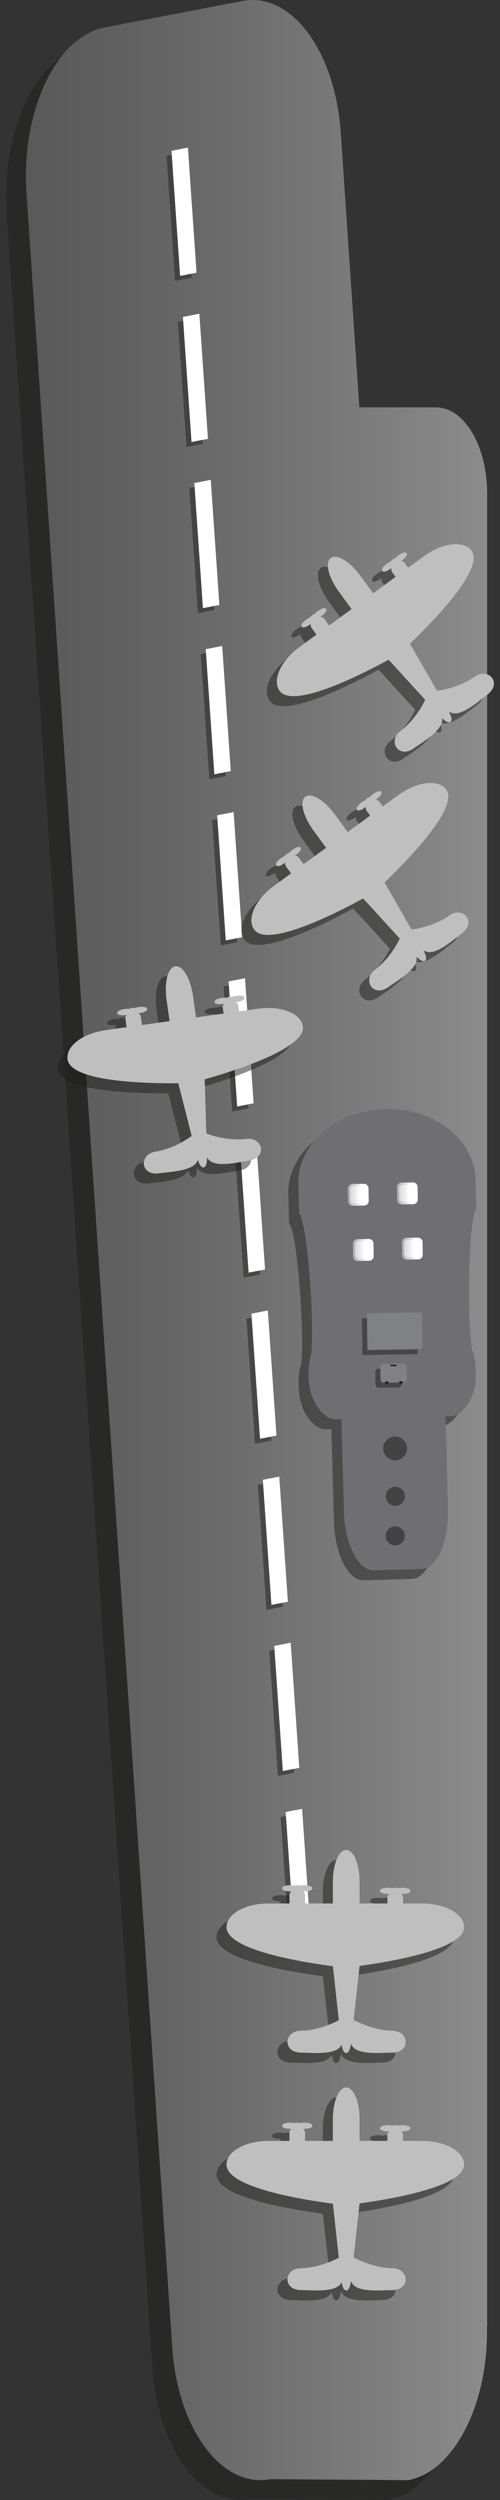 <?xml version="1.0" encoding="utf-8"?>
<!-- Generator: Adobe Illustrator 15.1.0, SVG Export Plug-In . SVG Version: 6.00 Build 0)  -->
<!DOCTYPE svg PUBLIC "-//W3C//DTD SVG 1.1//EN" "http://www.w3.org/Graphics/SVG/1.1/DTD/svg11.dtd">
<svg version="1.1" id="Layer_1" xmlns="http://www.w3.org/2000/svg" xmlns:xlink="http://www.w3.org/1999/xlink" x="0px" y="0px"
	 width="100px" height="500px" viewBox="0 -200 100 500" enable-background="new 0 -200 100 500" xml:space="preserve">
<rect x="0" y="-200" width="100" height="500" fill="#333333" stroke="none"/>
<g>
	<g>
		<g>
			<g opacity="0.5">
				<path fill="#1D1D1B" d="M93.465-97.31c0-9.523-4.581-17.246-10.233-17.246H67.9l-3.715-54.965
					c-1.104-16.34-9.942-28.183-19.64-26.318l-27.598,5.303c-9.699,1.86-16.726,16.752-15.619,33.091l29.153,430.931
					c1.104,16.34,9.939,28.18,19.636,26.32L77.718,300c9.242-1.777,16.047-15.402,15.703-30.828h0.044V-97.31z"/>
			</g>
			<g>
				
					<linearGradient id="SVGID_1_" gradientUnits="userSpaceOnUse" x1="519.016" y1="-441.318" x2="519.016" y2="-349.066" gradientTransform="matrix(0 1 1 0 446.5 -471)">
					<stop  offset="0" style="stop-color:#595959"/>
					<stop  offset="0.314" style="stop-color:#656565"/>
					<stop  offset="0.876" style="stop-color:#848484"/>
					<stop  offset="1" style="stop-color:#8C8C8C"/>
				</linearGradient>
				<path fill="url(#SVGID_1_)" d="M97.433-101.277c0-9.523-4.58-17.246-10.233-17.246H71.87l-3.718-54.964
					c-1.104-16.341-9.939-28.184-19.639-26.319l-27.598,5.303c-9.698,1.86-16.727,16.752-15.619,33.091l29.153,430.93
					c1.104,16.34,9.94,28.182,19.637,26.32l27.601,0.193c9.242-1.777,16.047-15.402,15.703-30.828h0.043V-101.277z"/>
			</g>
		</g>
		<g>
			<g opacity="0.5">
				<polygon fill="#1D1D1B" points="38.308,-144.457 35.021,-143.818 33.301,-168.838 36.586,-169.479 				"/>
				<polygon fill="#1D1D1B" points="40.589,-111.233 37.304,-110.591 35.584,-135.614 38.87,-136.254 				"/>
				<polygon fill="#1D1D1B" points="42.873,-78.006 39.587,-77.37 37.867,-102.391 41.152,-103.028 				"/>
				<polygon fill="#1D1D1B" points="45.157,-44.785 41.87,-44.142 40.15,-69.164 43.437,-69.806 				"/>
				<polygon fill="#1D1D1B" points="47.439,-11.557 44.154,-10.918 42.435,-35.938 45.72,-36.581 				"/>
				<polygon fill="#1D1D1B" points="49.724,21.665 46.437,22.309 44.718,-2.714 48.004,-3.354 				"/>
				<polygon fill="#1D1D1B" points="52.006,54.895 48.72,55.529 47,30.509 50.288,29.873 				"/>
				<polygon fill="#1D1D1B" points="54.291,88.115 51.004,88.758 49.286,63.736 52.57,63.096 				"/>
				<polygon fill="#1D1D1B" points="56.574,121.344 53.288,121.979 51.568,96.961 54.855,96.322 				"/>
				<polygon fill="#1D1D1B" points="58.857,154.568 55.57,155.205 53.851,130.186 57.138,129.545 				"/>
				<polygon fill="#1D1D1B" points="61.142,187.793 57.853,188.43 56.135,163.408 59.421,162.771 				"/>
			</g>
			<g>
				<g>
					<polygon fill="#FFFFFF" points="39.308,-145.457 36.021,-144.818 34.301,-169.838 37.586,-170.479 					"/>
					<polygon fill="#FFFFFF" points="41.589,-112.233 38.304,-111.591 36.584,-136.614 39.87,-137.254 					"/>
					<polygon fill="#FFFFFF" points="43.873,-79.006 40.587,-78.37 38.867,-103.391 42.152,-104.028 					"/>
					<polygon fill="#FFFFFF" points="46.157,-45.785 42.87,-45.142 41.15,-70.164 44.437,-70.806 					"/>
					<polygon fill="#FFFFFF" points="48.439,-12.557 45.154,-11.918 43.435,-36.938 46.72,-37.581 					"/>
					<polygon fill="#FFFFFF" points="50.724,20.665 47.437,21.309 45.718,-3.714 49.004,-4.354 					"/>
					<polygon fill="#FFFFFF" points="53.006,53.895 49.721,54.529 48,29.509 51.288,28.873 					"/>
					<polygon fill="#FFFFFF" points="55.291,87.115 52.004,87.758 50.286,62.736 53.57,62.096 					"/>
					<polygon fill="#FFFFFF" points="57.574,120.344 54.288,120.979 52.568,95.961 55.855,95.322 					"/>
					<polygon fill="#FFFFFF" points="59.857,153.568 56.57,154.205 54.851,129.186 58.138,128.545 					"/>
					<polygon fill="#FFFFFF" points="62.142,186.793 58.853,187.43 57.135,162.408 60.421,161.771 					"/>
				</g>
			</g>
		</g>
		<g>
			<g opacity="0.5">
				<path fill="#1D1D1B" d="M93.25,43.646l-0.161-5.805c-0.221-8.021-8.325-14.302-18.11-14.032
					c-9.781,0.271-17.529,6.99-17.31,15.011l0.16,5.803c1.878,2.477,3.192,25.3,2.325,28.46c-0.834,3.041-0.483,7.117,0.845,9.486
					c1.163,2.088,2.665,3.34,4.267,3.297l1.01-0.029l0.508,18.355c0.183,6.611,2.846,11.949,5.924,11.865l9.632-0.268
					c3.077-0.086,5.442-5.562,5.261-12.172l-0.508-18.354l1.012-0.029c1.604-0.045,3.03-1.379,4.082-3.529
					c1.188-2.436,1.317-6.523,0.313-9.52C91.458,69.084,91.51,46.221,93.25,43.646z"/>
			</g>
			<g>
				<path fill="#6F6F73" d="M95.25,41.646l-0.161-5.805c-0.221-8.021-8.325-14.302-18.11-14.032
					c-9.781,0.271-17.529,6.99-17.31,15.011l0.16,5.803c1.878,2.477,3.192,25.3,2.325,28.46c-0.834,3.041-0.483,7.117,0.845,9.486
					c1.163,2.088,2.665,3.34,4.267,3.297l1.01-0.029l0.508,18.355c0.183,6.611,2.846,11.949,5.924,11.865l9.632-0.268
					c3.077-0.086,5.442-5.562,5.261-12.172l-0.508-18.354l1.012-0.029c1.604-0.045,3.03-1.379,4.082-3.529
					c1.188-2.436,1.317-6.523,0.313-9.52C93.458,67.084,93.51,44.221,95.25,41.646z"/>
			</g>
		</g>
		<g>
			<g>
				<g opacity="0.5">
					<path fill="#1D1D1B" d="M66.193,211.191c0.046-0.072,0.086-0.148,0.127-0.227c0.148,0.852,0.421,1.641,0.922,1.641
						c0.543,0,0.816-0.92,0.956-1.85c0.073,0.152,0.149,0.301,0.235,0.436c1.012,1.576,4.453,1.455,6.731,1.369
						c0.448-0.014,0.851-0.029,1.185-0.029c1.926,0,2.789-1.066,2.789-2.131c0-1.07-0.912-2.221-2.607-2.246
						c-3.312-0.051-6.286-1.371-7.799-2.176l1.162-10.611h0.021v-0.18c6.317-0.863,20.911-3.34,20.911-7.762
						c0-2.609-3.756-4.73-8.373-4.73h-3.855v-1.162c0-0.316-0.162-0.584-0.398-0.766c0.117,0.008,0.215,0.01,0.248,0.01
						c0.746,0,1.615-0.16,1.615-0.615c0-0.6-1.448-0.617-1.615-0.617c-0.094,0-0.604,0.012-1.026,0.125v-0.125h-0.758v0.127
						c-0.424-0.115-0.938-0.127-1.032-0.127c-0.166,0-1.615,0.02-1.615,0.617c0,0.455,0.868,0.615,1.615,0.615
						c0.08,0,0.163-0.004,0.246-0.008c-0.234,0.18-0.396,0.449-0.396,0.764v1.162h-5.564v-4.262c0-3.609-1.174-6.436-2.673-6.436
						c-1.498,0-2.673,2.824-2.673,6.436v4.262h-5.564v-1.668c0-0.314-0.16-0.584-0.396-0.76c0.117,0.002,0.213,0.006,0.246,0.006
						c0.166,0,1.615-0.018,1.615-0.615c0-0.455-0.869-0.615-1.615-0.615c-0.095,0-0.604,0.01-1.027,0.123v-0.123h-0.762v0.121
						c-0.303-0.086-0.678-0.121-1.027-0.121c-0.748,0-1.616,0.16-1.616,0.615c0,0.6,1.45,0.615,1.616,0.615
						c0.033,0,0.129-0.004,0.245-0.006c-0.234,0.176-0.396,0.443-0.396,0.76v1.668h-4.216c-4.618,0-8.375,2.121-8.375,4.73
						c0,4.568,15.128,7.014,21.271,7.816v0.123h0.021l1.17,10.682c-1.55,0.812-4.445,2.059-7.666,2.107
						c-1.691,0.025-2.607,1.176-2.607,2.246c0,0.574,0.252,1.104,0.703,1.482c0.498,0.426,1.225,0.646,2.094,0.646
						c0.328,0,0.732,0.016,1.18,0.029C61.738,212.646,65.179,212.77,66.193,211.191z"/>
				</g>
				<g>
					<path fill="#BFBFBF" d="M68.193,209.191c0.046-0.072,0.086-0.148,0.127-0.227c0.148,0.852,0.421,1.641,0.922,1.641
						c0.543,0,0.816-0.92,0.956-1.85c0.073,0.152,0.149,0.301,0.235,0.436c1.012,1.576,4.453,1.455,6.731,1.369
						c0.448-0.014,0.851-0.029,1.185-0.029c1.926,0,2.789-1.066,2.789-2.131c0-1.07-0.912-2.221-2.607-2.246
						c-3.312-0.051-6.286-1.371-7.799-2.176l1.162-10.611h0.021v-0.18c6.317-0.863,20.911-3.34,20.911-7.762
						c0-2.609-3.756-4.73-8.373-4.73h-3.855v-1.162c0-0.316-0.162-0.584-0.398-0.766c0.117,0.008,0.215,0.01,0.248,0.01
						c0.746,0,1.615-0.16,1.615-0.615c0-0.6-1.448-0.617-1.615-0.617c-0.094,0-0.604,0.012-1.026,0.125v-0.125h-0.758v0.127
						c-0.424-0.115-0.938-0.127-1.032-0.127c-0.166,0-1.615,0.02-1.615,0.617c0,0.455,0.868,0.615,1.615,0.615
						c0.08,0,0.163-0.004,0.246-0.008c-0.234,0.18-0.396,0.449-0.396,0.764v1.162h-5.564v-4.262c0-3.609-1.174-6.436-2.673-6.436
						c-1.498,0-2.673,2.824-2.673,6.436v4.262h-5.564v-1.668c0-0.314-0.16-0.584-0.396-0.76c0.117,0.002,0.213,0.006,0.246,0.006
						c0.166,0,1.615-0.018,1.615-0.615c0-0.455-0.869-0.615-1.615-0.615c-0.095,0-0.604,0.01-1.027,0.123v-0.123h-0.762v0.121
						c-0.303-0.086-0.678-0.121-1.027-0.121c-0.748,0-1.616,0.16-1.616,0.615c0,0.6,1.45,0.615,1.616,0.615
						c0.033,0,0.129-0.004,0.245-0.006c-0.234,0.176-0.396,0.443-0.396,0.76v1.668h-4.216c-4.618,0-8.375,2.121-8.375,4.73
						c0,4.568,15.128,7.014,21.271,7.816v0.123h0.021l1.17,10.682c-1.55,0.812-4.445,2.059-7.666,2.107
						c-1.691,0.025-2.607,1.176-2.607,2.246c0,0.574,0.252,1.104,0.703,1.482c0.498,0.426,1.225,0.646,2.094,0.646
						c0.328,0,0.732,0.016,1.18,0.029C63.738,210.646,67.179,210.77,68.193,209.191z"/>
				</g>
			</g>
			<g>
				<g opacity="0.5">
					<path fill="#1D1D1B" d="M29.834,36.651c0.326-0.042,0.726-0.087,1.165-0.13c2.271-0.238,5.697-0.593,6.48-2.3
						c0.035-0.075,0.061-0.168,0.09-0.248c0.266,0.82,0.644,1.567,1.14,1.506c0.558-0.07,0.688-1.083,0.697-1.967
						c0.095,0.14,0.19,0.273,0.295,0.396c1.223,1.424,4.608,0.821,6.853,0.424c0.441-0.079,0.84-0.148,1.17-0.195
						c1.836-0.256,2.487-1.362,2.487-2.229c0-0.579-0.262-1.14-0.72-1.542c-0.555-0.488-1.332-0.698-2.195-0.591
						c-3.287,0.414-6.418-0.482-8.025-1.068L38.945,18.04l0.021-0.004l-0.024-0.179c6.141-1.732,20.272-6.212,19.625-10.597
						c-0.361-2.583-4.379-4.162-8.947-3.521l-3.82,0.537l-0.16-1.149c-0.035-0.256-0.173-0.484-0.379-0.644
						c-0.037-0.029-0.084-0.036-0.123-0.06c0.084-0.008,0.168-0.012,0.247-0.023c0.255-0.037,1.519-0.24,1.519-0.829
						c0-0.002,0-0.002,0-0.002c-0.012-0.066-0.045-0.165-0.152-0.246c-0.294-0.223-0.986-0.221-1.536-0.142
						c-0.146,0.021-0.618,0.101-0.999,0.264L44.197,1.32l-0.752,0.112l0.018,0.124c-0.318-0.043-0.699-0.031-1.036,0.018
						c-0.254,0.034-1.524,0.242-1.524,0.786l0.007,0.047c0.065,0.451,0.95,0.49,1.688,0.384c0.047-0.006,0.131-0.021,0.229-0.039
						c-0.172,0.177-0.282,0.413-0.282,0.675c0,0.042,0.003,0.087,0.013,0.133l0.16,1.149l-5.512,0.775l-0.594-4.219
						c-0.362-2.6-1.315-4.82-2.428-5.657c-0.373-0.281-0.748-0.397-1.115-0.344c-1.154,0.161-1.903,1.98-1.903,4.635
						c0,0.685,0.052,1.396,0.151,2.112l0.594,4.217L26.398,7l-0.231-1.648c-0.035-0.256-0.171-0.484-0.379-0.644
						c-0.036-0.027-0.081-0.035-0.119-0.057c0.117-0.011,0.212-0.022,0.245-0.028c0.253-0.035,1.518-0.24,1.518-0.833
						c0-0.002,0-0.002,0-0.002c-0.086-0.592-1.525-0.407-1.688-0.382c-0.091,0.012-0.595,0.089-1,0.262l-0.017-0.12l-0.752,0.103
						l0.019,0.132c-0.318-0.045-0.701-0.031-1.038,0.017c-0.155,0.018-1.52,0.224-1.52,0.787l0.002,0.043
						c0.011,0.065,0.043,0.16,0.152,0.246c0.291,0.221,0.982,0.219,1.537,0.141c0.045-0.005,0.128-0.019,0.225-0.038
						c-0.17,0.178-0.278,0.412-0.278,0.674c0,0.043,0.002,0.088,0.01,0.134l0.231,1.649l-4.178,0.587
						c-4.365,0.614-7.656,2.963-7.656,5.466c0,0.128,0.009,0.256,0.026,0.386c0.636,4.522,15.952,4.838,22.149,4.778l0.016,0.126
						l0.021-0.004l2.646,10.416c-1.421,1.016-4.114,2.655-7.297,3.153c-1.569,0.242-2.286,1.367-2.286,2.31
						c0,0.567,0.234,1.085,0.662,1.459C27.812,36.458,28.554,36.833,29.834,36.651z"/>
				</g>
				<g>
					<path fill="#BFBFBF" d="M31.834,34.651c0.326-0.042,0.726-0.087,1.165-0.13c2.271-0.238,5.697-0.593,6.48-2.3
						c0.035-0.075,0.061-0.168,0.09-0.248c0.266,0.82,0.644,1.567,1.14,1.506c0.558-0.07,0.688-1.083,0.697-1.967
						c0.095,0.14,0.19,0.273,0.295,0.396c1.223,1.424,4.608,0.821,6.853,0.424c0.441-0.079,0.84-0.148,1.169-0.195
						c1.836-0.256,2.488-1.362,2.488-2.229c0-0.579-0.262-1.14-0.72-1.542c-0.555-0.488-1.332-0.698-2.195-0.591
						c-3.287,0.414-6.418-0.482-8.025-1.068L40.945,16.04l0.021-0.004l-0.024-0.179c6.141-1.732,20.272-6.212,19.625-10.597
						c-0.361-2.583-4.379-4.162-8.947-3.521l-3.82,0.537l-0.16-1.149c-0.035-0.256-0.173-0.484-0.379-0.644
						c-0.037-0.029-0.084-0.036-0.123-0.06c0.084-0.008,0.168-0.012,0.247-0.023c0.255-0.037,1.519-0.24,1.519-0.829
						c0-0.002,0-0.002,0-0.002c-0.012-0.066-0.045-0.165-0.152-0.246c-0.294-0.223-0.986-0.221-1.536-0.142
						c-0.146,0.021-0.618,0.101-0.999,0.264L46.197-0.68l-0.752,0.112l0.018,0.124c-0.318-0.043-0.699-0.031-1.036,0.018
						c-0.254,0.034-1.524,0.242-1.524,0.786l0.007,0.047c0.065,0.451,0.95,0.49,1.688,0.384c0.047-0.006,0.131-0.021,0.229-0.039
						c-0.172,0.177-0.282,0.413-0.282,0.675c0,0.042,0.003,0.087,0.013,0.133l0.16,1.149l-5.512,0.775l-0.594-4.219
						c-0.362-2.6-1.315-4.82-2.428-5.657c-0.373-0.281-0.748-0.397-1.115-0.344c-1.154,0.161-1.903,1.98-1.903,4.635
						c0,0.685,0.052,1.396,0.151,2.112l0.594,4.217L28.398,5l-0.231-1.648c-0.035-0.256-0.171-0.484-0.379-0.644
						c-0.036-0.027-0.081-0.035-0.119-0.057c0.117-0.011,0.212-0.022,0.245-0.028c0.253-0.035,1.518-0.24,1.518-0.833
						c0-0.002,0-0.002,0-0.002c-0.086-0.592-1.525-0.407-1.688-0.382c-0.091,0.012-0.595,0.089-1,0.262l-0.017-0.12l-0.752,0.103
						l0.019,0.132c-0.318-0.045-0.701-0.031-1.038,0.017c-0.155,0.018-1.52,0.224-1.52,0.787l0.002,0.043
						c0.011,0.065,0.043,0.16,0.152,0.246c0.291,0.221,0.982,0.219,1.537,0.141c0.045-0.005,0.128-0.019,0.225-0.038
						c-0.17,0.178-0.278,0.412-0.278,0.674c0,0.043,0.002,0.088,0.01,0.134l0.231,1.649l-4.178,0.587
						c-4.365,0.614-7.656,2.963-7.656,5.466c0,0.128,0.009,0.256,0.026,0.386c0.636,4.522,15.952,4.838,22.149,4.778l0.016,0.126
						l0.021-0.004l2.646,10.416c-1.421,1.016-4.114,2.655-7.297,3.153c-1.569,0.242-2.286,1.367-2.286,2.31
						c0,0.567,0.234,1.085,0.662,1.459C29.812,34.458,30.554,34.833,31.834,34.651z"/>
				</g>
			</g>
			<g>
				<g opacity="0.5">
					<path fill="#1D1D1B" d="M80.831-48.38c0.267-0.193,0.601-0.421,0.968-0.668c1.846-1.248,4.631-3.134,4.631-4.971
						c0-0.034,0-0.073-0.004-0.112c-0.005-0.083-0.02-0.168-0.029-0.254c0.566,0.545,1.195,0.998,1.609,0.835
						c0.117-0.044,0.312-0.178,0.312-0.554c0-0.362-0.188-0.903-0.531-1.562c0.15,0.081,0.301,0.154,0.451,0.213
						c1.752,0.68,4.457-1.453,6.251-2.862c0.349-0.274,0.665-0.521,0.932-0.719c0.881-0.643,1.365-1.438,1.365-2.235
						c0-0.729-0.413-1.394-1.081-1.738c-0.814-0.421-1.831-0.299-2.721,0.327c-2.703,1.915-5.885,2.603-7.578,2.843l-5.319-9.254
						l0.019-0.012L80-69.25c4.091-3.941,12.734-12.79,12.734-17.163c0-0.566-0.144-1.049-0.428-1.438
						c-0.76-1.04-2.185-1.485-4.011-1.255c-1.784,0.225-3.752,1.065-5.543,2.373l-3.112,2.273l-0.686-0.935
						c-0.188-0.26-0.479-0.382-0.773-0.386c0.068-0.046,0.144-0.091,0.207-0.139c0.559-0.405,1.204-1.091,0.945-1.451
						c-0.352-0.483-1.537,0.36-1.674,0.457c-0.266,0.193-0.553,0.451-0.756,0.705l-0.071-0.101l-0.612,0.447l0.073,0.103
						c-0.411,0.157-0.828,0.452-0.903,0.508c-0.49,0.354-1.01,0.866-1.01,1.242c0,0.077,0.021,0.147,0.064,0.209
						c0.355,0.482,1.539-0.36,1.673-0.459c0.058-0.043,0.116-0.089,0.173-0.134c-0.023,0.083-0.039,0.171-0.039,0.26
						c0,0.205,0.064,0.405,0.188,0.575l0.686,0.937l-4.494,3.28l-2.512-3.441c-1.549-2.12-3.438-3.627-4.812-3.843
						c-0.459-0.069-0.844,0.004-1.144,0.224c-0.386,0.282-0.59,0.788-0.593,1.465c0,1.395,0.854,3.429,2.231,5.312l2.511,3.438
						l-4.496,3.28l-0.981-1.345c-0.187-0.258-0.478-0.378-0.771-0.384c0.068-0.046,0.143-0.091,0.207-0.14
						c0.463-0.337,1.008-0.868,1.008-1.238c0-0.083-0.024-0.152-0.068-0.211c-0.35-0.484-1.534,0.356-1.67,0.455
						c-0.275,0.204-0.561,0.456-0.758,0.706l-0.07-0.098l-0.613,0.446l0.074,0.103c-0.41,0.157-0.83,0.449-0.906,0.506
						c-0.466,0.337-1.01,0.87-1.01,1.24c0,0.081,0.024,0.152,0.067,0.211c0.356,0.48,1.536-0.358,1.671-0.457
						c0.059-0.043,0.117-0.088,0.174-0.134c-0.021,0.083-0.037,0.17-0.037,0.26c0,0.207,0.065,0.406,0.188,0.571l0.982,1.345
						l-3.408,2.488c-2.75,2.009-4.529,4.724-4.529,6.915c0,0.713,0.189,1.333,0.562,1.845c2.694,3.691,16.35-3.256,21.784-6.231
						l0.072,0.101l0.019-0.014l7.244,7.938c-0.773,1.565-2.378,4.284-4.945,6.22c-0.759,0.569-1.172,1.323-1.172,2.126
						c0,0.778,0.407,1.469,1.067,1.804C78.798-47.467,79.833-47.651,80.831-48.38z"/>
				</g>
				<g>
					<path fill="#BFBFBF" d="M82.831-50.38c0.267-0.193,0.601-0.421,0.968-0.668c1.846-1.248,4.631-3.134,4.631-4.971
						c0-0.034,0-0.073-0.004-0.112c-0.005-0.083-0.02-0.168-0.029-0.254c0.566,0.545,1.195,0.998,1.609,0.835
						c0.117-0.044,0.312-0.178,0.312-0.554c0-0.362-0.188-0.903-0.531-1.562c0.15,0.081,0.301,0.154,0.451,0.213
						c1.752,0.68,4.457-1.453,6.251-2.862c0.349-0.274,0.665-0.521,0.932-0.719c0.881-0.643,1.365-1.438,1.365-2.235
						c0-0.729-0.413-1.394-1.081-1.738c-0.814-0.421-1.831-0.299-2.721,0.327c-2.703,1.915-5.885,2.603-7.578,2.843l-5.319-9.254
						l0.019-0.012L82-71.25c4.091-3.941,12.734-12.79,12.734-17.163c0-0.566-0.144-1.049-0.428-1.438
						c-0.76-1.04-2.185-1.485-4.011-1.255c-1.784,0.225-3.752,1.065-5.543,2.373l-3.112,2.273l-0.686-0.935
						c-0.188-0.26-0.479-0.382-0.773-0.386c0.068-0.046,0.144-0.091,0.207-0.139c0.559-0.405,1.204-1.091,0.945-1.451
						c-0.352-0.483-1.537,0.36-1.674,0.457c-0.266,0.193-0.553,0.451-0.756,0.705l-0.071-0.101l-0.612,0.447l0.073,0.103
						c-0.411,0.157-0.828,0.452-0.903,0.508c-0.49,0.354-1.01,0.866-1.01,1.242c0,0.077,0.021,0.147,0.064,0.209
						c0.355,0.482,1.539-0.36,1.673-0.459c0.058-0.043,0.116-0.089,0.173-0.134c-0.023,0.083-0.039,0.171-0.039,0.26
						c0,0.205,0.064,0.405,0.188,0.575l0.686,0.937l-4.494,3.28l-2.512-3.441c-1.549-2.12-3.438-3.627-4.812-3.843
						c-0.459-0.069-0.844,0.004-1.144,0.224c-0.386,0.282-0.59,0.788-0.593,1.465c0,1.395,0.854,3.429,2.231,5.312l2.511,3.438
						l-4.496,3.28l-0.981-1.345c-0.187-0.258-0.478-0.378-0.771-0.384c0.068-0.046,0.143-0.091,0.207-0.14
						c0.463-0.337,1.008-0.868,1.008-1.238c0-0.083-0.024-0.152-0.068-0.211c-0.35-0.484-1.534,0.356-1.67,0.455
						c-0.275,0.204-0.561,0.456-0.758,0.706l-0.07-0.098l-0.613,0.446l0.074,0.103c-0.41,0.157-0.83,0.449-0.906,0.506
						c-0.466,0.337-1.01,0.87-1.01,1.24c0,0.081,0.024,0.152,0.067,0.211c0.356,0.48,1.536-0.358,1.671-0.457
						c0.059-0.043,0.117-0.088,0.174-0.134c-0.021,0.083-0.037,0.17-0.037,0.26c0,0.207,0.065,0.406,0.188,0.571l0.982,1.345
						l-3.408,2.488c-2.75,2.009-4.529,4.724-4.529,6.915c0,0.713,0.189,1.333,0.562,1.845c2.694,3.691,16.35-3.256,21.784-6.231
						l0.072,0.101l0.019-0.014l7.244,7.938c-0.773,1.565-2.378,4.284-4.945,6.22c-0.759,0.569-1.172,1.323-1.172,2.126
						c0,0.778,0.407,1.469,1.067,1.804C80.798-49.467,81.833-49.651,82.831-50.38z"/>
				</g>
			</g>
			<g>
				<g opacity="0.5">
					<path fill="#1D1D1B" d="M75.744-0.629c0.265-0.194,0.6-0.421,0.967-0.669c1.846-1.248,4.631-3.133,4.631-4.97
						c0-0.035,0-0.073-0.004-0.11c-0.005-0.085-0.02-0.173-0.029-0.258c0.565,0.545,1.195,0.998,1.613,0.837
						c0.114-0.046,0.307-0.176,0.307-0.554c0-0.364-0.188-0.905-0.53-1.566C82.849-7.837,83-7.763,83.15-7.704
						c1.75,0.678,4.459-1.449,6.248-2.86c0.353-0.277,0.668-0.523,0.936-0.721c0.881-0.644,1.365-1.438,1.365-2.236
						c0-0.729-0.414-1.393-1.081-1.735c-0.815-0.423-1.831-0.301-2.72,0.329c-2.705,1.912-5.888,2.599-7.582,2.839L75-21.342
						l0.018-0.013L74.913-21.5c4.091-3.941,12.735-12.788,12.735-17.166c0-0.563-0.146-1.046-0.428-1.436
						c-1.541-2.103-5.824-1.604-9.555,1.118l-3.114,2.272l-0.684-0.938c-0.188-0.256-0.479-0.378-0.776-0.382
						c0.071-0.044,0.146-0.091,0.209-0.14c0.59-0.424,1.204-1.077,0.946-1.451c-0.356-0.48-1.54,0.362-1.674,0.461
						c-0.275,0.2-0.56,0.454-0.757,0.702l-0.072-0.097l-0.611,0.445l0.073,0.103c-0.41,0.157-0.828,0.449-0.903,0.506
						c-0.466,0.337-1.01,0.866-1.01,1.242c0,0.077,0.021,0.148,0.064,0.211c0.352,0.48,1.537-0.36,1.672-0.459
						c0.059-0.041,0.115-0.088,0.173-0.134c-0.022,0.083-0.038,0.17-0.038,0.26c0,0.207,0.064,0.404,0.188,0.575l0.685,0.934
						l-4.494,3.28l-2.511-3.435c-0.994-1.364-2.146-2.496-3.238-3.189c-1.146-0.721-2.111-0.88-2.72-0.437
						c-0.384,0.285-0.589,0.791-0.591,1.467c0,1.396,0.854,3.428,2.231,5.312l2.509,3.438l-4.494,3.282l-0.981-1.343
						c-0.187-0.258-0.476-0.38-0.771-0.388c0.069-0.045,0.144-0.091,0.205-0.136c0.488-0.358,1.01-0.872,1.01-1.244
						c0-0.079-0.024-0.149-0.065-0.207c-0.038-0.055-0.115-0.122-0.248-0.144c-0.362-0.056-0.974,0.27-1.425,0.601
						c-0.276,0.2-0.561,0.451-0.758,0.701l-0.07-0.097l-0.613,0.446l0.074,0.103c-0.411,0.154-0.829,0.449-0.906,0.506
						c-0.488,0.356-1.008,0.871-1.008,1.241c0,0.08,0.021,0.149,0.064,0.21c0.354,0.482,1.535-0.358,1.668-0.458
						c0.06-0.042,0.119-0.089,0.18-0.137c-0.023,0.085-0.04,0.172-0.04,0.263c0,0.208,0.065,0.405,0.188,0.576l0.98,1.343
						l-3.406,2.487c-2.753,2.008-4.531,4.723-4.531,6.916c0,0.711,0.189,1.333,0.562,1.844c2.695,3.689,16.348-3.255,21.783-6.23
						l0.074,0.101l0.019-0.014l7.244,7.937c-0.772,1.567-2.377,4.284-4.946,6.218c-0.756,0.569-1.172,1.325-1.172,2.127v0.002
						c0,0.777,0.407,1.469,1.067,1.805C73.71,0.283,74.747,0.102,75.744-0.629z"/>
				</g>
				<g>
					<path fill="#BFBFBF" d="M77.744-2.629c0.265-0.194,0.6-0.421,0.967-0.669c1.846-1.248,4.631-3.133,4.631-4.97
						c0-0.035,0-0.073-0.004-0.11c-0.005-0.085-0.02-0.173-0.029-0.258c0.565,0.545,1.195,0.998,1.613,0.837
						c0.114-0.046,0.307-0.176,0.307-0.554c0-0.364-0.188-0.905-0.53-1.566C84.849-9.837,85-9.763,85.15-9.704
						c1.75,0.678,4.459-1.449,6.248-2.86c0.353-0.277,0.668-0.523,0.936-0.721c0.881-0.644,1.365-1.438,1.365-2.236
						c0-0.729-0.414-1.393-1.081-1.735c-0.815-0.423-1.831-0.301-2.72,0.329c-2.705,1.912-5.888,2.599-7.582,2.839L77-23.342
						l0.018-0.013L76.913-23.5c4.091-3.941,12.735-12.788,12.735-17.166c0-0.563-0.146-1.046-0.428-1.436
						c-1.541-2.103-5.824-1.604-9.555,1.118l-3.114,2.272l-0.684-0.938c-0.188-0.256-0.479-0.378-0.776-0.382
						c0.071-0.044,0.146-0.091,0.209-0.14c0.59-0.424,1.204-1.077,0.946-1.451c-0.356-0.48-1.54,0.362-1.674,0.461
						c-0.275,0.2-0.56,0.454-0.757,0.702l-0.072-0.097l-0.611,0.445l0.073,0.103c-0.41,0.157-0.828,0.449-0.903,0.506
						c-0.466,0.337-1.01,0.866-1.01,1.242c0,0.077,0.021,0.148,0.064,0.211c0.352,0.48,1.537-0.36,1.672-0.459
						c0.059-0.041,0.115-0.088,0.173-0.134c-0.022,0.083-0.038,0.17-0.038,0.26c0,0.207,0.064,0.404,0.188,0.575l0.685,0.934
						l-4.494,3.28l-2.511-3.435c-0.994-1.364-2.146-2.496-3.238-3.189c-1.146-0.721-2.111-0.88-2.72-0.437
						c-0.384,0.285-0.589,0.791-0.591,1.467c0,1.396,0.854,3.428,2.231,5.312l2.509,3.438l-4.494,3.282l-0.981-1.343
						c-0.187-0.258-0.476-0.38-0.771-0.388c0.069-0.045,0.144-0.091,0.205-0.136c0.488-0.358,1.01-0.872,1.01-1.244
						c0-0.079-0.024-0.149-0.065-0.207c-0.038-0.055-0.115-0.122-0.248-0.144c-0.362-0.056-0.974,0.27-1.425,0.601
						c-0.276,0.2-0.561,0.451-0.758,0.701l-0.07-0.097l-0.613,0.446l0.074,0.103c-0.411,0.154-0.829,0.449-0.906,0.506
						c-0.488,0.356-1.008,0.871-1.008,1.241c0,0.08,0.021,0.149,0.064,0.21c0.354,0.482,1.535-0.358,1.668-0.458
						c0.06-0.042,0.119-0.089,0.18-0.137c-0.023,0.085-0.04,0.172-0.04,0.263c0,0.208,0.065,0.405,0.188,0.576l0.98,1.343
						l-3.406,2.487c-2.754,2.008-4.532,4.723-4.532,6.916c0,0.711,0.19,1.333,0.563,1.844c2.695,3.689,16.348-3.255,21.783-6.23
						l0.074,0.101l0.019-0.014l7.244,7.937c-0.772,1.567-2.377,4.284-4.946,6.218c-0.756,0.569-1.172,1.325-1.172,2.127v0.002
						c0,0.777,0.407,1.469,1.067,1.805C75.71-1.717,76.747-1.898,77.744-2.629z"/>
				</g>
			</g>
			<g>
				<g opacity="0.5">
					<path fill="#1D1D1B" d="M66.193,258.684c0.046-0.07,0.086-0.148,0.127-0.225c0.148,0.852,0.421,1.637,0.922,1.637
						c0.543,0,0.816-0.92,0.956-1.846c0.073,0.152,0.149,0.301,0.235,0.434c1.012,1.578,4.453,1.455,6.731,1.371
						c0.448-0.014,0.851-0.031,1.185-0.031c1.926,0,2.789-1.066,2.789-2.131c0-1.066-0.912-2.219-2.607-2.244
						c-3.312-0.053-6.286-1.371-7.799-2.176l1.162-10.611h0.021v-0.18c6.317-0.865,20.911-3.346,20.911-7.762
						c0-2.611-3.756-4.734-8.373-4.734h-3.855v-1.16c0-0.314-0.16-0.584-0.396-0.762c0.116,0.004,0.211,0.008,0.243,0.008
						c0.168,0,1.617-0.018,1.617-0.615c0-0.602-1.449-0.617-1.617-0.617c-0.094,0-0.604,0.01-1.025,0.125v-0.125h-0.758v0.127
						c-0.424-0.117-0.938-0.127-1.032-0.127c-0.166,0-1.616,0.016-1.616,0.617c0,0.598,1.45,0.615,1.616,0.615
						c0.033,0,0.129-0.004,0.246-0.008c-0.233,0.178-0.396,0.445-0.396,0.762v1.16h-5.565v-4.26c0-3.607-1.174-6.434-2.673-6.434
						c-1.498,0-2.674,2.824-2.674,6.434v4.26h-5.563v-1.664c0-0.316-0.161-0.586-0.396-0.764c0.117,0.006,0.213,0.008,0.246,0.008
						c0.166,0,1.615-0.016,1.615-0.613c0-0.459-0.869-0.621-1.615-0.621c-0.095,0-0.604,0.01-1.027,0.127v-0.127h-0.762v0.123
						c-0.303-0.084-0.678-0.123-1.027-0.123c-0.748,0-1.616,0.162-1.616,0.621c0,0.598,1.45,0.613,1.616,0.613
						c0.033,0,0.129-0.002,0.246-0.008c-0.235,0.178-0.396,0.445-0.396,0.764v1.664h-4.215c-4.619,0-8.375,2.123-8.375,4.734
						c0,4.568,15.128,7.014,21.271,7.816v0.123h0.021l1.17,10.682c-1.55,0.809-4.446,2.057-7.665,2.107
						c-1.693,0.023-2.607,1.174-2.607,2.244c0,0.574,0.251,1.102,0.703,1.484c0.498,0.422,1.224,0.646,2.093,0.646
						c0.329,0,0.731,0.018,1.18,0.029C61.738,260.139,65.179,260.262,66.193,258.684z"/>
				</g>
				<g>
					<path fill="#BFBFBF" d="M68.193,256.684c0.046-0.07,0.086-0.148,0.127-0.225c0.148,0.852,0.421,1.637,0.922,1.637
						c0.543,0,0.816-0.92,0.956-1.846c0.073,0.152,0.149,0.301,0.235,0.434c1.012,1.578,4.453,1.455,6.731,1.371
						c0.448-0.014,0.851-0.031,1.185-0.031c1.926,0,2.789-1.066,2.789-2.131c0-1.066-0.912-2.219-2.607-2.244
						c-3.312-0.053-6.286-1.371-7.799-2.176l1.162-10.611h0.021v-0.18c6.317-0.865,20.911-3.346,20.911-7.762
						c0-2.611-3.756-4.734-8.373-4.734h-3.855v-1.16c0-0.314-0.16-0.584-0.396-0.762c0.116,0.004,0.211,0.008,0.243,0.008
						c0.168,0,1.617-0.018,1.617-0.615c0-0.602-1.449-0.617-1.617-0.617c-0.094,0-0.604,0.01-1.025,0.125v-0.125h-0.758v0.127
						c-0.424-0.117-0.938-0.127-1.032-0.127c-0.166,0-1.616,0.016-1.616,0.617c0,0.598,1.45,0.615,1.616,0.615
						c0.033,0,0.129-0.004,0.246-0.008c-0.233,0.178-0.396,0.445-0.396,0.762v1.16h-5.565v-4.26c0-3.607-1.174-6.434-2.673-6.434
						c-1.498,0-2.674,2.824-2.674,6.434v4.26h-5.563v-1.664c0-0.316-0.161-0.586-0.396-0.764c0.117,0.006,0.213,0.008,0.246,0.008
						c0.166,0,1.615-0.016,1.615-0.613c0-0.459-0.869-0.621-1.615-0.621c-0.095,0-0.604,0.01-1.027,0.127v-0.127h-0.762v0.123
						c-0.303-0.084-0.678-0.123-1.027-0.123c-0.748,0-1.616,0.162-1.616,0.621c0,0.598,1.45,0.613,1.616,0.613
						c0.033,0,0.129-0.002,0.246-0.008c-0.235,0.178-0.396,0.445-0.396,0.764v1.664h-4.215c-4.619,0-8.375,2.123-8.375,4.734
						c0,4.568,15.128,7.014,21.271,7.816v0.123h0.021l1.17,10.682c-1.55,0.809-4.446,2.057-7.665,2.107
						c-1.693,0.023-2.607,1.174-2.607,2.244c0,0.574,0.251,1.102,0.703,1.484c0.498,0.422,1.224,0.646,2.093,0.646
						c0.329,0,0.731,0.018,1.18,0.029C63.738,258.139,67.179,258.262,68.193,256.684z"/>
				</g>
			</g>
		</g>
	</g>
	<g>
		<path fill="#434344" d="M77.136,107.203c-0.017-1.055,0.826-1.924,1.883-1.939c1.055-0.016,1.922,0.826,1.938,1.883
			c0.019,1.055-0.824,1.926-1.879,1.941C78.021,109.104,77.152,108.26,77.136,107.203z"/>
	</g>
	<g>
		<path fill="#434344" d="M77.15,99.283c-0.012-1.055,0.828-1.924,1.884-1.939c1.058-0.016,1.926,0.824,1.942,1.881
			c0.016,1.055-0.828,1.922-1.884,1.941C78.039,101.186,77.17,100.342,77.15,99.283z"/>
	</g>
	<g>
		<path fill="#434344" d="M76.625,89.727c-0.021-1.32,1.033-2.406,2.353-2.43c1.317-0.021,2.406,1.033,2.43,2.352
			c0.019,1.318-1.033,2.408-2.354,2.43C77.732,92.098,76.648,91.045,76.625,89.727z"/>
	</g>
	<g>
		
			<linearGradient id="SVGID_2_" gradientUnits="userSpaceOnUse" x1="96.772" y1="4513.633" x2="100.907" y2="4513.633" gradientTransform="matrix(1 -0.016 -0.016 -1 43.689 4553.689)">
			<stop  offset="0" style="stop-color:#808185"/>
			<stop  offset="1" style="stop-color:#FFFFFF"/>
		</linearGradient>
		<path fill="url(#SVGID_2_)" d="M70.538,41.154l2.303-0.038c0.503-0.005,0.907-0.423,0.901-0.928l-0.041-2.528
			c-0.01-0.503-0.426-0.907-0.93-0.901l-2.303,0.038c-0.503,0.006-0.906,0.424-0.9,0.929l0.041,2.528
			C69.618,40.759,70.035,41.161,70.538,41.154z"/>
		
			<linearGradient id="SVGID_3_" gradientUnits="userSpaceOnUse" x1="97.194" y1="4513.631" x2="100.487" y2="4513.631" gradientTransform="matrix(1 -0.016 -0.016 -1 43.689 4553.689)">
			<stop  offset="0" style="stop-color:#BBBDBF"/>
			<stop  offset="1" style="stop-color:#FFFFFF"/>
		</linearGradient>
		<path fill="url(#SVGID_3_)" d="M70.763,40.71l1.838-0.031c0.398-0.008,0.724-0.337,0.715-0.738l-0.029-2.017
			c-0.006-0.401-0.342-0.726-0.739-0.72l-1.838,0.029c-0.401,0.006-0.724,0.339-0.715,0.739l0.03,2.02
			C70.029,40.392,70.361,40.716,70.763,40.71z"/>
	</g>
	<g>
		
			<linearGradient id="SVGID_4_" gradientUnits="userSpaceOnUse" x1="106.591" y1="4513.756" x2="110.724" y2="4513.756" gradientTransform="matrix(1 -0.016 -0.016 -1 43.689 4553.689)">
			<stop  offset="0" style="stop-color:#808185"/>
			<stop  offset="1" style="stop-color:#FFFFFF"/>
		</linearGradient>
		<path fill="url(#SVGID_4_)" d="M80.353,40.875l2.301-0.036c0.507-0.009,0.908-0.426,0.902-0.926l-0.041-2.533
			c-0.009-0.5-0.427-0.906-0.929-0.898l-2.304,0.035c-0.502,0.009-0.906,0.427-0.898,0.929l0.039,2.531
			C79.431,40.479,79.849,40.887,80.353,40.875z"/>
		
			<linearGradient id="SVGID_5_" gradientUnits="userSpaceOnUse" x1="107.01" y1="4513.756" x2="110.304" y2="4513.756" gradientTransform="matrix(1 -0.016 -0.016 -1 43.689 4553.689)">
			<stop  offset="0" style="stop-color:#BBBDBF"/>
			<stop  offset="1" style="stop-color:#FFFFFF"/>
		</linearGradient>
		<path fill="url(#SVGID_5_)" d="M80.578,40.431l1.838-0.027c0.398-0.006,0.723-0.341,0.717-0.742l-0.033-2.017
			c-0.004-0.401-0.34-0.725-0.738-0.715l-1.838,0.027c-0.397,0.006-0.723,0.339-0.715,0.737l0.03,2.021
			C79.843,40.117,80.179,40.437,80.578,40.431z"/>
	</g>
	<g>
		
			<linearGradient id="SVGID_6_" gradientUnits="userSpaceOnUse" x1="97.595" y1="4502.581" x2="101.73" y2="4502.581" gradientTransform="matrix(1 -0.016 -0.016 -1 43.689 4553.689)">
			<stop  offset="0" style="stop-color:#808185"/>
			<stop  offset="1" style="stop-color:#FFFFFF"/>
		</linearGradient>
		<path fill="url(#SVGID_6_)" d="M71.534,52.191l2.303-0.037c0.503-0.006,0.907-0.424,0.901-0.928l-0.041-2.529
			c-0.01-0.503-0.426-0.907-0.93-0.901l-2.303,0.038c-0.503,0.006-0.906,0.424-0.9,0.929l0.041,2.527
			C70.614,51.797,71.031,52.197,71.534,52.191z"/>
		
			<linearGradient id="SVGID_7_" gradientUnits="userSpaceOnUse" x1="98.017" y1="4502.58" x2="101.31" y2="4502.58" gradientTransform="matrix(1 -0.016 -0.016 -1 43.689 4553.689)">
			<stop  offset="0" style="stop-color:#BBBDBF"/>
			<stop  offset="1" style="stop-color:#FFFFFF"/>
		</linearGradient>
		<path fill="url(#SVGID_7_)" d="M71.759,51.748l1.838-0.031c0.398-0.008,0.723-0.338,0.715-0.738l-0.029-2.017
			c-0.006-0.401-0.342-0.726-0.739-0.72l-1.838,0.029c-0.401,0.006-0.724,0.339-0.715,0.739l0.03,2.02
			C71.025,51.43,71.357,51.754,71.759,51.748z"/>
	</g>
	<g>
		
			<linearGradient id="SVGID_8_" gradientUnits="userSpaceOnUse" x1="107.414" y1="4502.705" x2="111.547" y2="4502.705" gradientTransform="matrix(1 -0.016 -0.016 -1 43.689 4553.689)">
			<stop  offset="0" style="stop-color:#808185"/>
			<stop  offset="1" style="stop-color:#FFFFFF"/>
		</linearGradient>
		<path fill="url(#SVGID_8_)" d="M81.349,51.912l2.301-0.035c0.507-0.01,0.908-0.426,0.902-0.926l-0.041-2.534
			c-0.009-0.5-0.427-0.906-0.929-0.898l-2.304,0.035c-0.502,0.009-0.906,0.427-0.898,0.929l0.039,2.532
			C80.427,51.518,80.845,51.924,81.349,51.912z"/>
		
			<linearGradient id="SVGID_9_" gradientUnits="userSpaceOnUse" x1="107.833" y1="4502.703" x2="111.127" y2="4502.703" gradientTransform="matrix(1 -0.016 -0.016 -1 43.689 4553.689)">
			<stop  offset="0" style="stop-color:#BBBDBF"/>
			<stop  offset="1" style="stop-color:#FFFFFF"/>
		</linearGradient>
		<path fill="url(#SVGID_9_)" d="M81.574,51.467l1.838-0.025c0.398-0.006,0.723-0.342,0.717-0.742l-0.033-2.018
			c-0.005-0.401-0.34-0.725-0.738-0.715l-1.838,0.027c-0.397,0.006-0.723,0.339-0.715,0.737l0.03,2.021
			C80.839,51.154,81.174,51.475,81.574,51.467z"/>
	</g>
	<g>
		<g>
			<g opacity="0.5">
				
					<rect x="74.272" y="61.716" transform="matrix(0.016 1 -1 0.016 143.92 -11.784)" fill="#1D1D1B" width="7.351" height="11.017"/>
			</g>
			<g>
				<g>
					
						<rect x="75.272" y="60.716" transform="matrix(0.016 1 -1 0.016 143.904 -13.768)" fill="#808185" width="7.351" height="11.017"/>
				</g>
			</g>
		</g>
		<g>
			<g opacity="0.5">
				<path fill="#1D1D1B" d="M75.74,77.561c-0.354,0.004-0.646-0.336-0.653-0.766l-0.032-2.291c-0.009-0.424,0.273-0.773,0.625-0.779
					l3.992-0.061c0.354-0.006,0.648,0.334,0.654,0.758l0.035,2.291c0.009,0.43-0.273,0.773-0.629,0.779"/>
			</g>
			<g>
				<path fill="#808185" d="M76.74,76.561c-0.354,0.004-0.646-0.336-0.653-0.766l-0.032-2.291c-0.009-0.424,0.273-0.773,0.625-0.779
					l3.992-0.061c0.354-0.006,0.648,0.334,0.654,0.758l0.035,2.291c0.009,0.43-0.273,0.773-0.629,0.779"/>
			</g>
		</g>
		<g>
			<g>
				
					<rect x="78.129" y="72.895" transform="matrix(1 -0.016 0.016 1 -1.187 1.3)" fill="#221E20" width="1.192" height="0.297"/>
			</g>
		</g>
		<path fill="#221E20" d="M77.158,76.289l0.376-0.004c0.104-0.004,0.19,0.098,0.192,0.219l0,0c0.002,0.127-0.08,0.23-0.185,0.23
			l-0.376,0.008c-0.104,0.004-0.191-0.1-0.191-0.223l0,0C76.97,76.395,77.054,76.289,77.158,76.289z"/>
		<path fill="#221E20" d="M79.998,76.258l0.376-0.004c0.104-0.004,0.19,0.1,0.192,0.219l0,0c0.002,0.127-0.08,0.23-0.185,0.23
			l-0.376,0.008c-0.104,0.004-0.191-0.1-0.191-0.223l0,0C79.81,76.363,79.894,76.258,79.998,76.258z"/>
	</g>
</g>
</svg>
